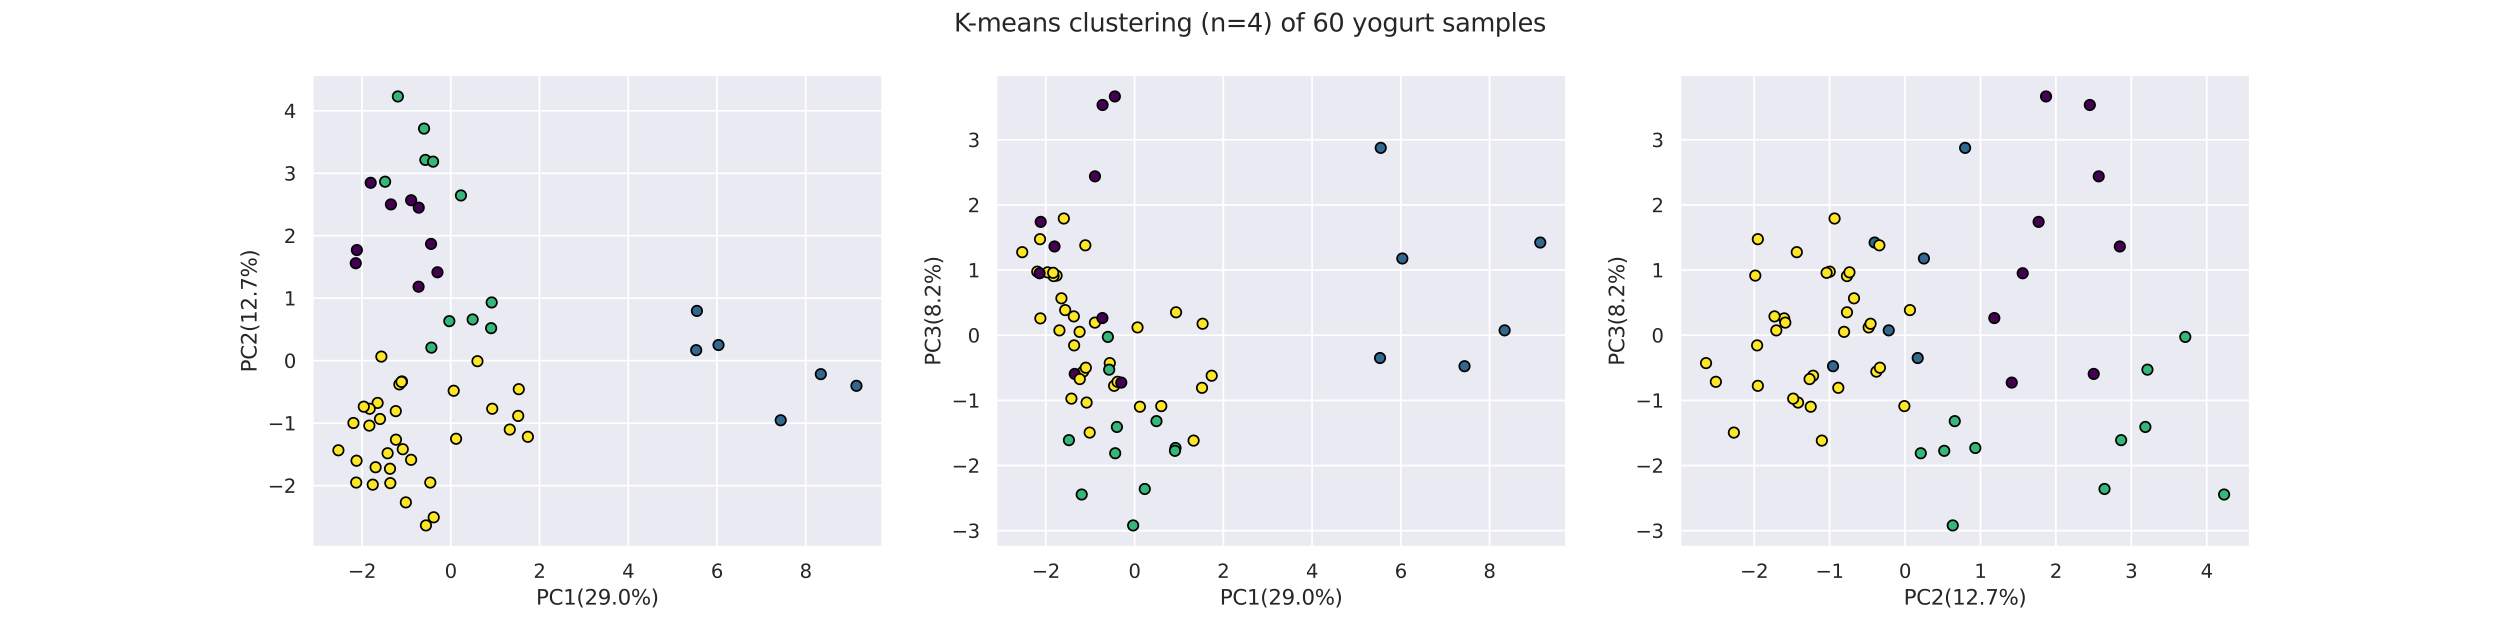 <?xml version="1.0" encoding="utf-8" standalone="no"?>
<!DOCTYPE svg PUBLIC "-//W3C//DTD SVG 1.1//EN"
  "http://www.w3.org/Graphics/SVG/1.1/DTD/svg11.dtd">
<svg xmlns:xlink="http://www.w3.org/1999/xlink" width="1440pt" height="360pt" viewBox="0 0 1440 360" xmlns="http://www.w3.org/2000/svg" version="1.1">
 <defs>
  <style type="text/css">*{stroke-linejoin: round; stroke-linecap: butt}</style>
 </defs>
 <g id="figure_1">
  <g id="patch_1">
   <path d="M 0 360 
L 1440 360 
L 1440 0 
L 0 0 
z
" style="fill: #ffffff"/>
  </g>
  <g id="axes_1">
   <g id="patch_2">
    <path d="M 180 315 
L 508.235 315 
L 508.235 43.2 
L 180 43.2 
z
" style="fill: #eaeaf2"/>
   </g>
   <g id="matplotlib.axis_1">
    <g id="xtick_1">
     <g id="line2d_1">
      <path d="M 208.512 315 
L 208.512 43.2 
" clip-path="url(#p5622f7ab2e)" style="fill: none; stroke: #ffffff; stroke-linecap: round"/>
     </g>
     <g id="text_1">
      <!-- −2 -->
      <g style="fill: #262626" transform="translate(200.404 332.858)scale(0.11 -0.11)">
       <defs>
        <path id="DejaVuSans-2212" d="M 678 2272 
L 4684 2272 
L 4684 1741 
L 678 1741 
L 678 2272 
z
" transform="scale(0.016)"/>
        <path id="DejaVuSans-32" d="M 1228 531 
L 3431 531 
L 3431 0 
L 469 0 
L 469 531 
Q 828 903 1448 1529 
Q 2069 2156 2228 2338 
Q 2531 2678 2651 2914 
Q 2772 3150 2772 3378 
Q 2772 3750 2511 3984 
Q 2250 4219 1831 4219 
Q 1534 4219 1204 4116 
Q 875 4013 500 3803 
L 500 4441 
Q 881 4594 1212 4672 
Q 1544 4750 1819 4750 
Q 2544 4750 2975 4387 
Q 3406 4025 3406 3419 
Q 3406 3131 3298 2873 
Q 3191 2616 2906 2266 
Q 2828 2175 2409 1742 
Q 1991 1309 1228 531 
z
" transform="scale(0.016)"/>
       </defs>
       <use xlink:href="#DejaVuSans-2212"/>
       <use xlink:href="#DejaVuSans-32" x="83.789"/>
      </g>
     </g>
    </g>
    <g id="xtick_2">
     <g id="line2d_2">
      <path d="M 259.626 315 
L 259.626 43.2 
" clip-path="url(#p5622f7ab2e)" style="fill: none; stroke: #ffffff; stroke-linecap: round"/>
     </g>
     <g id="text_2">
      <!-- 0 -->
      <g style="fill: #262626" transform="translate(256.127 332.858)scale(0.11 -0.11)">
       <defs>
        <path id="DejaVuSans-30" d="M 2034 4250 
Q 1547 4250 1301 3770 
Q 1056 3291 1056 2328 
Q 1056 1369 1301 889 
Q 1547 409 2034 409 
Q 2525 409 2770 889 
Q 3016 1369 3016 2328 
Q 3016 3291 2770 3770 
Q 2525 4250 2034 4250 
z
M 2034 4750 
Q 2819 4750 3233 4129 
Q 3647 3509 3647 2328 
Q 3647 1150 3233 529 
Q 2819 -91 2034 -91 
Q 1250 -91 836 529 
Q 422 1150 422 2328 
Q 422 3509 836 4129 
Q 1250 4750 2034 4750 
z
" transform="scale(0.016)"/>
       </defs>
       <use xlink:href="#DejaVuSans-30"/>
      </g>
     </g>
    </g>
    <g id="xtick_3">
     <g id="line2d_3">
      <path d="M 310.74 315 
L 310.74 43.2 
" clip-path="url(#p5622f7ab2e)" style="fill: none; stroke: #ffffff; stroke-linecap: round"/>
     </g>
     <g id="text_3">
      <!-- 2 -->
      <g style="fill: #262626" transform="translate(307.241 332.858)scale(0.11 -0.11)">
       <use xlink:href="#DejaVuSans-32"/>
      </g>
     </g>
    </g>
    <g id="xtick_4">
     <g id="line2d_4">
      <path d="M 361.854 315 
L 361.854 43.2 
" clip-path="url(#p5622f7ab2e)" style="fill: none; stroke: #ffffff; stroke-linecap: round"/>
     </g>
     <g id="text_4">
      <!-- 4 -->
      <g style="fill: #262626" transform="translate(358.355 332.858)scale(0.11 -0.11)">
       <defs>
        <path id="DejaVuSans-34" d="M 2419 4116 
L 825 1625 
L 2419 1625 
L 2419 4116 
z
M 2253 4666 
L 3047 4666 
L 3047 1625 
L 3713 1625 
L 3713 1100 
L 3047 1100 
L 3047 0 
L 2419 0 
L 2419 1100 
L 313 1100 
L 313 1709 
L 2253 4666 
z
" transform="scale(0.016)"/>
       </defs>
       <use xlink:href="#DejaVuSans-34"/>
      </g>
     </g>
    </g>
    <g id="xtick_5">
     <g id="line2d_5">
      <path d="M 412.968 315 
L 412.968 43.2 
" clip-path="url(#p5622f7ab2e)" style="fill: none; stroke: #ffffff; stroke-linecap: round"/>
     </g>
     <g id="text_5">
      <!-- 6 -->
      <g style="fill: #262626" transform="translate(409.469 332.858)scale(0.11 -0.11)">
       <defs>
        <path id="DejaVuSans-36" d="M 2113 2584 
Q 1688 2584 1439 2293 
Q 1191 2003 1191 1497 
Q 1191 994 1439 701 
Q 1688 409 2113 409 
Q 2538 409 2786 701 
Q 3034 994 3034 1497 
Q 3034 2003 2786 2293 
Q 2538 2584 2113 2584 
z
M 3366 4563 
L 3366 3988 
Q 3128 4100 2886 4159 
Q 2644 4219 2406 4219 
Q 1781 4219 1451 3797 
Q 1122 3375 1075 2522 
Q 1259 2794 1537 2939 
Q 1816 3084 2150 3084 
Q 2853 3084 3261 2657 
Q 3669 2231 3669 1497 
Q 3669 778 3244 343 
Q 2819 -91 2113 -91 
Q 1303 -91 875 529 
Q 447 1150 447 2328 
Q 447 3434 972 4092 
Q 1497 4750 2381 4750 
Q 2619 4750 2861 4703 
Q 3103 4656 3366 4563 
z
" transform="scale(0.016)"/>
       </defs>
       <use xlink:href="#DejaVuSans-36"/>
      </g>
     </g>
    </g>
    <g id="xtick_6">
     <g id="line2d_6">
      <path d="M 464.082 315 
L 464.082 43.2 
" clip-path="url(#p5622f7ab2e)" style="fill: none; stroke: #ffffff; stroke-linecap: round"/>
     </g>
     <g id="text_6">
      <!-- 8 -->
      <g style="fill: #262626" transform="translate(460.583 332.858)scale(0.11 -0.11)">
       <defs>
        <path id="DejaVuSans-38" d="M 2034 2216 
Q 1584 2216 1326 1975 
Q 1069 1734 1069 1313 
Q 1069 891 1326 650 
Q 1584 409 2034 409 
Q 2484 409 2743 651 
Q 3003 894 3003 1313 
Q 3003 1734 2745 1975 
Q 2488 2216 2034 2216 
z
M 1403 2484 
Q 997 2584 770 2862 
Q 544 3141 544 3541 
Q 544 4100 942 4425 
Q 1341 4750 2034 4750 
Q 2731 4750 3128 4425 
Q 3525 4100 3525 3541 
Q 3525 3141 3298 2862 
Q 3072 2584 2669 2484 
Q 3125 2378 3379 2068 
Q 3634 1759 3634 1313 
Q 3634 634 3220 271 
Q 2806 -91 2034 -91 
Q 1263 -91 848 271 
Q 434 634 434 1313 
Q 434 1759 690 2068 
Q 947 2378 1403 2484 
z
M 1172 3481 
Q 1172 3119 1398 2916 
Q 1625 2713 2034 2713 
Q 2441 2713 2670 2916 
Q 2900 3119 2900 3481 
Q 2900 3844 2670 4047 
Q 2441 4250 2034 4250 
Q 1625 4250 1398 4047 
Q 1172 3844 1172 3481 
z
" transform="scale(0.016)"/>
       </defs>
       <use xlink:href="#DejaVuSans-38"/>
      </g>
     </g>
    </g>
    <g id="text_7">
     <!-- PC1(29.0%) -->
     <g style="fill: #262626" transform="translate(308.75 348.264)scale(0.12 -0.12)">
      <defs>
       <path id="DejaVuSans-50" d="M 1259 4147 
L 1259 2394 
L 2053 2394 
Q 2494 2394 2734 2622 
Q 2975 2850 2975 3272 
Q 2975 3691 2734 3919 
Q 2494 4147 2053 4147 
L 1259 4147 
z
M 628 4666 
L 2053 4666 
Q 2838 4666 3239 4311 
Q 3641 3956 3641 3272 
Q 3641 2581 3239 2228 
Q 2838 1875 2053 1875 
L 1259 1875 
L 1259 0 
L 628 0 
L 628 4666 
z
" transform="scale(0.016)"/>
       <path id="DejaVuSans-43" d="M 4122 4306 
L 4122 3641 
Q 3803 3938 3442 4084 
Q 3081 4231 2675 4231 
Q 1875 4231 1450 3742 
Q 1025 3253 1025 2328 
Q 1025 1406 1450 917 
Q 1875 428 2675 428 
Q 3081 428 3442 575 
Q 3803 722 4122 1019 
L 4122 359 
Q 3791 134 3420 21 
Q 3050 -91 2638 -91 
Q 1578 -91 968 557 
Q 359 1206 359 2328 
Q 359 3453 968 4101 
Q 1578 4750 2638 4750 
Q 3056 4750 3426 4639 
Q 3797 4528 4122 4306 
z
" transform="scale(0.016)"/>
       <path id="DejaVuSans-31" d="M 794 531 
L 1825 531 
L 1825 4091 
L 703 3866 
L 703 4441 
L 1819 4666 
L 2450 4666 
L 2450 531 
L 3481 531 
L 3481 0 
L 794 0 
L 794 531 
z
" transform="scale(0.016)"/>
       <path id="DejaVuSans-28" d="M 1984 4856 
Q 1566 4138 1362 3434 
Q 1159 2731 1159 2009 
Q 1159 1288 1364 580 
Q 1569 -128 1984 -844 
L 1484 -844 
Q 1016 -109 783 600 
Q 550 1309 550 2009 
Q 550 2706 781 3412 
Q 1013 4119 1484 4856 
L 1984 4856 
z
" transform="scale(0.016)"/>
       <path id="DejaVuSans-39" d="M 703 97 
L 703 672 
Q 941 559 1184 500 
Q 1428 441 1663 441 
Q 2288 441 2617 861 
Q 2947 1281 2994 2138 
Q 2813 1869 2534 1725 
Q 2256 1581 1919 1581 
Q 1219 1581 811 2004 
Q 403 2428 403 3163 
Q 403 3881 828 4315 
Q 1253 4750 1959 4750 
Q 2769 4750 3195 4129 
Q 3622 3509 3622 2328 
Q 3622 1225 3098 567 
Q 2575 -91 1691 -91 
Q 1453 -91 1209 -44 
Q 966 3 703 97 
z
M 1959 2075 
Q 2384 2075 2632 2365 
Q 2881 2656 2881 3163 
Q 2881 3666 2632 3958 
Q 2384 4250 1959 4250 
Q 1534 4250 1286 3958 
Q 1038 3666 1038 3163 
Q 1038 2656 1286 2365 
Q 1534 2075 1959 2075 
z
" transform="scale(0.016)"/>
       <path id="DejaVuSans-2e" d="M 684 794 
L 1344 794 
L 1344 0 
L 684 0 
L 684 794 
z
" transform="scale(0.016)"/>
       <path id="DejaVuSans-25" d="M 4653 2053 
Q 4381 2053 4226 1822 
Q 4072 1591 4072 1178 
Q 4072 772 4226 539 
Q 4381 306 4653 306 
Q 4919 306 5073 539 
Q 5228 772 5228 1178 
Q 5228 1588 5073 1820 
Q 4919 2053 4653 2053 
z
M 4653 2450 
Q 5147 2450 5437 2106 
Q 5728 1763 5728 1178 
Q 5728 594 5436 251 
Q 5144 -91 4653 -91 
Q 4153 -91 3862 251 
Q 3572 594 3572 1178 
Q 3572 1766 3864 2108 
Q 4156 2450 4653 2450 
z
M 1428 4353 
Q 1159 4353 1004 4120 
Q 850 3888 850 3481 
Q 850 3069 1003 2837 
Q 1156 2606 1428 2606 
Q 1700 2606 1854 2837 
Q 2009 3069 2009 3481 
Q 2009 3884 1853 4118 
Q 1697 4353 1428 4353 
z
M 4250 4750 
L 4750 4750 
L 1831 -91 
L 1331 -91 
L 4250 4750 
z
M 1428 4750 
Q 1922 4750 2215 4408 
Q 2509 4066 2509 3481 
Q 2509 2891 2217 2550 
Q 1925 2209 1428 2209 
Q 931 2209 642 2551 
Q 353 2894 353 3481 
Q 353 4063 643 4406 
Q 934 4750 1428 4750 
z
" transform="scale(0.016)"/>
       <path id="DejaVuSans-29" d="M 513 4856 
L 1013 4856 
Q 1481 4119 1714 3412 
Q 1947 2706 1947 2009 
Q 1947 1309 1714 600 
Q 1481 -109 1013 -844 
L 513 -844 
Q 928 -128 1133 580 
Q 1338 1288 1338 2009 
Q 1338 2731 1133 3434 
Q 928 4138 513 4856 
z
" transform="scale(0.016)"/>
      </defs>
      <use xlink:href="#DejaVuSans-50"/>
      <use xlink:href="#DejaVuSans-43" x="60.303"/>
      <use xlink:href="#DejaVuSans-31" x="130.127"/>
      <use xlink:href="#DejaVuSans-28" x="193.75"/>
      <use xlink:href="#DejaVuSans-32" x="232.764"/>
      <use xlink:href="#DejaVuSans-39" x="296.387"/>
      <use xlink:href="#DejaVuSans-2e" x="360.01"/>
      <use xlink:href="#DejaVuSans-30" x="391.797"/>
      <use xlink:href="#DejaVuSans-25" x="455.42"/>
      <use xlink:href="#DejaVuSans-29" x="550.439"/>
     </g>
    </g>
   </g>
   <g id="matplotlib.axis_2">
    <g id="ytick_1">
     <g id="line2d_7">
      <path d="M 180 279.694 
L 508.235 279.694 
" clip-path="url(#p5622f7ab2e)" style="fill: none; stroke: #ffffff; stroke-linecap: round"/>
     </g>
     <g id="text_8">
      <!-- −2 -->
      <g style="fill: #262626" transform="translate(154.284 283.873)scale(0.11 -0.11)">
       <use xlink:href="#DejaVuSans-2212"/>
       <use xlink:href="#DejaVuSans-32" x="83.789"/>
      </g>
     </g>
    </g>
    <g id="ytick_2">
     <g id="line2d_8">
      <path d="M 180 243.716 
L 508.235 243.716 
" clip-path="url(#p5622f7ab2e)" style="fill: none; stroke: #ffffff; stroke-linecap: round"/>
     </g>
     <g id="text_9">
      <!-- −1 -->
      <g style="fill: #262626" transform="translate(154.284 247.896)scale(0.11 -0.11)">
       <use xlink:href="#DejaVuSans-2212"/>
       <use xlink:href="#DejaVuSans-31" x="83.789"/>
      </g>
     </g>
    </g>
    <g id="ytick_3">
     <g id="line2d_9">
      <path d="M 180 207.739 
L 508.235 207.739 
" clip-path="url(#p5622f7ab2e)" style="fill: none; stroke: #ffffff; stroke-linecap: round"/>
     </g>
     <g id="text_10">
      <!-- 0 -->
      <g style="fill: #262626" transform="translate(163.501 211.918)scale(0.11 -0.11)">
       <use xlink:href="#DejaVuSans-30"/>
      </g>
     </g>
    </g>
    <g id="ytick_4">
     <g id="line2d_10">
      <path d="M 180 171.762 
L 508.235 171.762 
" clip-path="url(#p5622f7ab2e)" style="fill: none; stroke: #ffffff; stroke-linecap: round"/>
     </g>
     <g id="text_11">
      <!-- 1 -->
      <g style="fill: #262626" transform="translate(163.501 175.941)scale(0.11 -0.11)">
       <use xlink:href="#DejaVuSans-31"/>
      </g>
     </g>
    </g>
    <g id="ytick_5">
     <g id="line2d_11">
      <path d="M 180 135.784 
L 508.235 135.784 
" clip-path="url(#p5622f7ab2e)" style="fill: none; stroke: #ffffff; stroke-linecap: round"/>
     </g>
     <g id="text_12">
      <!-- 2 -->
      <g style="fill: #262626" transform="translate(163.501 139.964)scale(0.11 -0.11)">
       <use xlink:href="#DejaVuSans-32"/>
      </g>
     </g>
    </g>
    <g id="ytick_6">
     <g id="line2d_12">
      <path d="M 180 99.807 
L 508.235 99.807 
" clip-path="url(#p5622f7ab2e)" style="fill: none; stroke: #ffffff; stroke-linecap: round"/>
     </g>
     <g id="text_13">
      <!-- 3 -->
      <g style="fill: #262626" transform="translate(163.501 103.986)scale(0.11 -0.11)">
       <defs>
        <path id="DejaVuSans-33" d="M 2597 2516 
Q 3050 2419 3304 2112 
Q 3559 1806 3559 1356 
Q 3559 666 3084 287 
Q 2609 -91 1734 -91 
Q 1441 -91 1130 -33 
Q 819 25 488 141 
L 488 750 
Q 750 597 1062 519 
Q 1375 441 1716 441 
Q 2309 441 2620 675 
Q 2931 909 2931 1356 
Q 2931 1769 2642 2001 
Q 2353 2234 1838 2234 
L 1294 2234 
L 1294 2753 
L 1863 2753 
Q 2328 2753 2575 2939 
Q 2822 3125 2822 3475 
Q 2822 3834 2567 4026 
Q 2313 4219 1838 4219 
Q 1578 4219 1281 4162 
Q 984 4106 628 3988 
L 628 4550 
Q 988 4650 1302 4700 
Q 1616 4750 1894 4750 
Q 2613 4750 3031 4423 
Q 3450 4097 3450 3541 
Q 3450 3153 3228 2886 
Q 3006 2619 2597 2516 
z
" transform="scale(0.016)"/>
       </defs>
       <use xlink:href="#DejaVuSans-33"/>
      </g>
     </g>
    </g>
    <g id="ytick_7">
     <g id="line2d_13">
      <path d="M 180 63.83 
L 508.235 63.83 
" clip-path="url(#p5622f7ab2e)" style="fill: none; stroke: #ffffff; stroke-linecap: round"/>
     </g>
     <g id="text_14">
      <!-- 4 -->
      <g style="fill: #262626" transform="translate(163.501 68.009)scale(0.11 -0.11)">
       <use xlink:href="#DejaVuSans-34"/>
      </g>
     </g>
    </g>
    <g id="text_15">
     <!-- PC2(12.7%) -->
     <g style="fill: #262626" transform="translate(147.788 214.467)rotate(-90)scale(0.12 -0.12)">
      <defs>
       <path id="DejaVuSans-37" d="M 525 4666 
L 3525 4666 
L 3525 4397 
L 1831 0 
L 1172 0 
L 2766 4134 
L 525 4134 
L 525 4666 
z
" transform="scale(0.016)"/>
      </defs>
      <use xlink:href="#DejaVuSans-50"/>
      <use xlink:href="#DejaVuSans-43" x="60.303"/>
      <use xlink:href="#DejaVuSans-32" x="130.127"/>
      <use xlink:href="#DejaVuSans-28" x="193.75"/>
      <use xlink:href="#DejaVuSans-31" x="232.764"/>
      <use xlink:href="#DejaVuSans-32" x="296.387"/>
      <use xlink:href="#DejaVuSans-2e" x="360.01"/>
      <use xlink:href="#DejaVuSans-37" x="391.797"/>
      <use xlink:href="#DejaVuSans-25" x="455.42"/>
      <use xlink:href="#DejaVuSans-29" x="550.439"/>
     </g>
    </g>
   </g>
   <g id="PathCollection_1">
    <defs>
     <path id="C0_0_b8b214150a" d="M 0 3 
C 0.796 3 1.559 2.684 2.121 2.121 
C 2.684 1.559 3 0.796 3 -0 
C 3 -0.796 2.684 -1.559 2.121 -2.121 
C 1.559 -2.684 0.796 -3 0 -3 
C -0.796 -3 -1.559 -2.684 -2.121 -2.121 
C -2.684 -1.559 -3 -0.796 -3 0 
C -3 0.796 -2.684 1.559 -2.121 2.121 
C -1.559 2.684 -0.796 3 0 3 
z
"/>
    </defs>
    <g clip-path="url(#p5622f7ab2e)">
     <use xlink:href="#C0_0_b8b214150a" x="283.534" y="235.435" style="fill: #fde725; stroke: #000000"/>
    </g>
    <g clip-path="url(#p5622f7ab2e)">
     <use xlink:href="#C0_0_b8b214150a" x="261.328" y="225.074" style="fill: #fde725; stroke: #000000"/>
    </g>
    <g clip-path="url(#p5622f7ab2e)">
     <use xlink:href="#C0_0_b8b214150a" x="298.482" y="239.565" style="fill: #fde725; stroke: #000000"/>
    </g>
    <g clip-path="url(#p5622f7ab2e)">
     <use xlink:href="#C0_0_b8b214150a" x="449.682" y="242.08" style="fill: #31688e; stroke: #000000"/>
    </g>
    <g clip-path="url(#p5622f7ab2e)">
     <use xlink:href="#C0_0_b8b214150a" x="493.316" y="222.237" style="fill: #31688e; stroke: #000000"/>
    </g>
    <g clip-path="url(#p5622f7ab2e)">
     <use xlink:href="#C0_0_b8b214150a" x="472.788" y="215.513" style="fill: #31688e; stroke: #000000"/>
    </g>
    <g clip-path="url(#p5622f7ab2e)">
     <use xlink:href="#C0_0_b8b214150a" x="203.574" y="243.644" style="fill: #fde725; stroke: #000000"/>
    </g>
    <g clip-path="url(#p5622f7ab2e)">
     <use xlink:href="#C0_0_b8b214150a" x="216.35" y="269.129" style="fill: #fde725; stroke: #000000"/>
    </g>
    <g clip-path="url(#p5622f7ab2e)">
     <use xlink:href="#C0_0_b8b214150a" x="217.501" y="232.084" style="fill: #fde725; stroke: #000000"/>
    </g>
    <g clip-path="url(#p5622f7ab2e)">
     <use xlink:href="#C0_0_b8b214150a" x="205.372" y="265.377" style="fill: #fde725; stroke: #000000"/>
    </g>
    <g clip-path="url(#p5622f7ab2e)">
     <use xlink:href="#C0_0_b8b214150a" x="194.92" y="259.364" style="fill: #fde725; stroke: #000000"/>
    </g>
    <g clip-path="url(#p5622f7ab2e)">
     <use xlink:href="#C0_0_b8b214150a" x="205.178" y="277.945" style="fill: #fde725; stroke: #000000"/>
    </g>
    <g clip-path="url(#p5622f7ab2e)">
     <use xlink:href="#C0_0_b8b214150a" x="224.823" y="278.285" style="fill: #fde725; stroke: #000000"/>
    </g>
    <g clip-path="url(#p5622f7ab2e)">
     <use xlink:href="#C0_0_b8b214150a" x="214.707" y="279.166" style="fill: #fde725; stroke: #000000"/>
    </g>
    <g clip-path="url(#p5622f7ab2e)">
     <use xlink:href="#C0_0_b8b214150a" x="212.95" y="235.444" style="fill: #fde725; stroke: #000000"/>
    </g>
    <g clip-path="url(#p5622f7ab2e)">
     <use xlink:href="#C0_0_b8b214150a" x="230.022" y="221.405" style="fill: #fde725; stroke: #000000"/>
    </g>
    <g clip-path="url(#p5622f7ab2e)">
     <use xlink:href="#C0_0_b8b214150a" x="219.664" y="205.396" style="fill: #fde725; stroke: #000000"/>
    </g>
    <g clip-path="url(#p5622f7ab2e)">
     <use xlink:href="#C0_0_b8b214150a" x="231.552" y="219.715" style="fill: #fde725; stroke: #000000"/>
    </g>
    <g clip-path="url(#p5622f7ab2e)">
     <use xlink:href="#C0_0_b8b214150a" x="245.347" y="302.645" style="fill: #fde725; stroke: #000000"/>
    </g>
    <g clip-path="url(#p5622f7ab2e)">
     <use xlink:href="#C0_0_b8b214150a" x="218.873" y="241.341" style="fill: #fde725; stroke: #000000"/>
    </g>
    <g clip-path="url(#p5622f7ab2e)">
     <use xlink:href="#C0_0_b8b214150a" x="236.799" y="264.85" style="fill: #fde725; stroke: #000000"/>
    </g>
    <g clip-path="url(#p5622f7ab2e)">
     <use xlink:href="#C0_0_b8b214150a" x="247.854" y="277.938" style="fill: #fde725; stroke: #000000"/>
    </g>
    <g clip-path="url(#p5622f7ab2e)">
     <use xlink:href="#C0_0_b8b214150a" x="249.814" y="297.963" style="fill: #fde725; stroke: #000000"/>
    </g>
    <g clip-path="url(#p5622f7ab2e)">
     <use xlink:href="#C0_0_b8b214150a" x="262.707" y="252.721" style="fill: #fde725; stroke: #000000"/>
    </g>
    <g clip-path="url(#p5622f7ab2e)">
     <use xlink:href="#C0_0_b8b214150a" x="283.212" y="174.211" style="fill: #35b779; stroke: #000000"/>
    </g>
    <g clip-path="url(#p5622f7ab2e)">
     <use xlink:href="#C0_0_b8b214150a" x="304.052" y="251.599" style="fill: #fde725; stroke: #000000"/>
    </g>
    <g clip-path="url(#p5622f7ab2e)">
     <use xlink:href="#C0_0_b8b214150a" x="298.819" y="224.171" style="fill: #fde725; stroke: #000000"/>
    </g>
    <g clip-path="url(#p5622f7ab2e)">
     <use xlink:href="#C0_0_b8b214150a" x="401.008" y="201.691" style="fill: #31688e; stroke: #000000"/>
    </g>
    <g clip-path="url(#p5622f7ab2e)">
     <use xlink:href="#C0_0_b8b214150a" x="413.861" y="198.736" style="fill: #31688e; stroke: #000000"/>
    </g>
    <g clip-path="url(#p5622f7ab2e)">
     <use xlink:href="#C0_0_b8b214150a" x="401.423" y="179.083" style="fill: #31688e; stroke: #000000"/>
    </g>
    <g clip-path="url(#p5622f7ab2e)">
     <use xlink:href="#C0_0_b8b214150a" x="272.249" y="184.022" style="fill: #35b779; stroke: #000000"/>
    </g>
    <g clip-path="url(#p5622f7ab2e)">
     <use xlink:href="#C0_0_b8b214150a" x="293.631" y="247.411" style="fill: #fde725; stroke: #000000"/>
    </g>
    <g clip-path="url(#p5622f7ab2e)">
     <use xlink:href="#C0_0_b8b214150a" x="282.896" y="189.036" style="fill: #35b779; stroke: #000000"/>
    </g>
    <g clip-path="url(#p5622f7ab2e)">
     <use xlink:href="#C0_0_b8b214150a" x="229.174" y="55.555" style="fill: #35b779; stroke: #000000"/>
    </g>
    <g clip-path="url(#p5622f7ab2e)">
     <use xlink:href="#C0_0_b8b214150a" x="225.167" y="117.744" style="fill: #440154; stroke: #000000"/>
    </g>
    <g clip-path="url(#p5622f7ab2e)">
     <use xlink:href="#C0_0_b8b214150a" x="221.822" y="104.653" style="fill: #35b779; stroke: #000000"/>
    </g>
    <g clip-path="url(#p5622f7ab2e)">
     <use xlink:href="#C0_0_b8b214150a" x="248.475" y="200.221" style="fill: #35b779; stroke: #000000"/>
    </g>
    <g clip-path="url(#p5622f7ab2e)">
     <use xlink:href="#C0_0_b8b214150a" x="258.811" y="184.981" style="fill: #35b779; stroke: #000000"/>
    </g>
    <g clip-path="url(#p5622f7ab2e)">
     <use xlink:href="#C0_0_b8b214150a" x="265.507" y="112.587" style="fill: #35b779; stroke: #000000"/>
    </g>
    <g clip-path="url(#p5622f7ab2e)">
     <use xlink:href="#C0_0_b8b214150a" x="209.543" y="234.242" style="fill: #fde725; stroke: #000000"/>
    </g>
    <g clip-path="url(#p5622f7ab2e)">
     <use xlink:href="#C0_0_b8b214150a" x="212.737" y="245.147" style="fill: #fde725; stroke: #000000"/>
    </g>
    <g clip-path="url(#p5622f7ab2e)">
     <use xlink:href="#C0_0_b8b214150a" x="231.258" y="219.983" style="fill: #fde725; stroke: #000000"/>
    </g>
    <g clip-path="url(#p5622f7ab2e)">
     <use xlink:href="#C0_0_b8b214150a" x="213.513" y="105.29" style="fill: #440154; stroke: #000000"/>
    </g>
    <g clip-path="url(#p5622f7ab2e)">
     <use xlink:href="#C0_0_b8b214150a" x="205.561" y="144.03" style="fill: #440154; stroke: #000000"/>
    </g>
    <g clip-path="url(#p5622f7ab2e)">
     <use xlink:href="#C0_0_b8b214150a" x="204.914" y="151.613" style="fill: #440154; stroke: #000000"/>
    </g>
    <g clip-path="url(#p5622f7ab2e)">
     <use xlink:href="#C0_0_b8b214150a" x="227.966" y="236.805" style="fill: #fde725; stroke: #000000"/>
    </g>
    <g clip-path="url(#p5622f7ab2e)">
     <use xlink:href="#C0_0_b8b214150a" x="228.066" y="253.259" style="fill: #fde725; stroke: #000000"/>
    </g>
    <g clip-path="url(#p5622f7ab2e)">
     <use xlink:href="#C0_0_b8b214150a" x="224.642" y="269.998" style="fill: #fde725; stroke: #000000"/>
    </g>
    <g clip-path="url(#p5622f7ab2e)">
     <use xlink:href="#C0_0_b8b214150a" x="251.979" y="156.84" style="fill: #440154; stroke: #000000"/>
    </g>
    <g clip-path="url(#p5622f7ab2e)">
     <use xlink:href="#C0_0_b8b214150a" x="241.101" y="165.146" style="fill: #440154; stroke: #000000"/>
    </g>
    <g clip-path="url(#p5622f7ab2e)">
     <use xlink:href="#C0_0_b8b214150a" x="275.009" y="208.05" style="fill: #fde725; stroke: #000000"/>
    </g>
    <g clip-path="url(#p5622f7ab2e)">
     <use xlink:href="#C0_0_b8b214150a" x="233.772" y="289.374" style="fill: #fde725; stroke: #000000"/>
    </g>
    <g clip-path="url(#p5622f7ab2e)">
     <use xlink:href="#C0_0_b8b214150a" x="231.997" y="258.753" style="fill: #fde725; stroke: #000000"/>
    </g>
    <g clip-path="url(#p5622f7ab2e)">
     <use xlink:href="#C0_0_b8b214150a" x="223.256" y="261.079" style="fill: #fde725; stroke: #000000"/>
    </g>
    <g clip-path="url(#p5622f7ab2e)">
     <use xlink:href="#C0_0_b8b214150a" x="248.281" y="140.492" style="fill: #440154; stroke: #000000"/>
    </g>
    <g clip-path="url(#p5622f7ab2e)">
     <use xlink:href="#C0_0_b8b214150a" x="241.194" y="119.596" style="fill: #440154; stroke: #000000"/>
    </g>
    <g clip-path="url(#p5622f7ab2e)">
     <use xlink:href="#C0_0_b8b214150a" x="236.82" y="115.349" style="fill: #440154; stroke: #000000"/>
    </g>
    <g clip-path="url(#p5622f7ab2e)">
     <use xlink:href="#C0_0_b8b214150a" x="245.001" y="92.114" style="fill: #35b779; stroke: #000000"/>
    </g>
    <g clip-path="url(#p5622f7ab2e)">
     <use xlink:href="#C0_0_b8b214150a" x="244.251" y="74.067" style="fill: #35b779; stroke: #000000"/>
    </g>
    <g clip-path="url(#p5622f7ab2e)">
     <use xlink:href="#C0_0_b8b214150a" x="249.454" y="93.106" style="fill: #35b779; stroke: #000000"/>
    </g>
   </g>
   <g id="patch_3">
    <path d="M 180 315 
L 180 43.2 
" style="fill: none; stroke: #ffffff; stroke-width: 1.25; stroke-linejoin: miter; stroke-linecap: square"/>
   </g>
   <g id="patch_4">
    <path d="M 508.235 315 
L 508.235 43.2 
" style="fill: none; stroke: #ffffff; stroke-width: 1.25; stroke-linejoin: miter; stroke-linecap: square"/>
   </g>
   <g id="patch_5">
    <path d="M 180 315 
L 508.235 315 
" style="fill: none; stroke: #ffffff; stroke-width: 1.25; stroke-linejoin: miter; stroke-linecap: square"/>
   </g>
   <g id="patch_6">
    <path d="M 180 43.2 
L 508.235 43.2 
" style="fill: none; stroke: #ffffff; stroke-width: 1.25; stroke-linejoin: miter; stroke-linecap: square"/>
   </g>
  </g>
  <g id="axes_2">
   <g id="patch_7">
    <path d="M 573.882 315 
L 902.118 315 
L 902.118 43.2 
L 573.882 43.2 
z
" style="fill: #eaeaf2"/>
   </g>
   <g id="matplotlib.axis_3">
    <g id="xtick_7">
     <g id="line2d_14">
      <path d="M 602.394 315 
L 602.394 43.2 
" clip-path="url(#p2fc00f6844)" style="fill: none; stroke: #ffffff; stroke-linecap: round"/>
     </g>
     <g id="text_16">
      <!-- −2 -->
      <g style="fill: #262626" transform="translate(594.286 332.858)scale(0.11 -0.11)">
       <use xlink:href="#DejaVuSans-2212"/>
       <use xlink:href="#DejaVuSans-32" x="83.789"/>
      </g>
     </g>
    </g>
    <g id="xtick_8">
     <g id="line2d_15">
      <path d="M 653.508 315 
L 653.508 43.2 
" clip-path="url(#p2fc00f6844)" style="fill: none; stroke: #ffffff; stroke-linecap: round"/>
     </g>
     <g id="text_17">
      <!-- 0 -->
      <g style="fill: #262626" transform="translate(650.009 332.858)scale(0.11 -0.11)">
       <use xlink:href="#DejaVuSans-30"/>
      </g>
     </g>
    </g>
    <g id="xtick_9">
     <g id="line2d_16">
      <path d="M 704.622 315 
L 704.622 43.2 
" clip-path="url(#p2fc00f6844)" style="fill: none; stroke: #ffffff; stroke-linecap: round"/>
     </g>
     <g id="text_18">
      <!-- 2 -->
      <g style="fill: #262626" transform="translate(701.123 332.858)scale(0.11 -0.11)">
       <use xlink:href="#DejaVuSans-32"/>
      </g>
     </g>
    </g>
    <g id="xtick_10">
     <g id="line2d_17">
      <path d="M 755.736 315 
L 755.736 43.2 
" clip-path="url(#p2fc00f6844)" style="fill: none; stroke: #ffffff; stroke-linecap: round"/>
     </g>
     <g id="text_19">
      <!-- 4 -->
      <g style="fill: #262626" transform="translate(752.237 332.858)scale(0.11 -0.11)">
       <use xlink:href="#DejaVuSans-34"/>
      </g>
     </g>
    </g>
    <g id="xtick_11">
     <g id="line2d_18">
      <path d="M 806.85 315 
L 806.85 43.2 
" clip-path="url(#p2fc00f6844)" style="fill: none; stroke: #ffffff; stroke-linecap: round"/>
     </g>
     <g id="text_20">
      <!-- 6 -->
      <g style="fill: #262626" transform="translate(803.351 332.858)scale(0.11 -0.11)">
       <use xlink:href="#DejaVuSans-36"/>
      </g>
     </g>
    </g>
    <g id="xtick_12">
     <g id="line2d_19">
      <path d="M 857.964 315 
L 857.964 43.2 
" clip-path="url(#p2fc00f6844)" style="fill: none; stroke: #ffffff; stroke-linecap: round"/>
     </g>
     <g id="text_21">
      <!-- 8 -->
      <g style="fill: #262626" transform="translate(854.465 332.858)scale(0.11 -0.11)">
       <use xlink:href="#DejaVuSans-38"/>
      </g>
     </g>
    </g>
    <g id="text_22">
     <!-- PC1(29.0%) -->
     <g style="fill: #262626" transform="translate(702.633 348.264)scale(0.12 -0.12)">
      <use xlink:href="#DejaVuSans-50"/>
      <use xlink:href="#DejaVuSans-43" x="60.303"/>
      <use xlink:href="#DejaVuSans-31" x="130.127"/>
      <use xlink:href="#DejaVuSans-28" x="193.75"/>
      <use xlink:href="#DejaVuSans-32" x="232.764"/>
      <use xlink:href="#DejaVuSans-39" x="296.387"/>
      <use xlink:href="#DejaVuSans-2e" x="360.01"/>
      <use xlink:href="#DejaVuSans-30" x="391.797"/>
      <use xlink:href="#DejaVuSans-25" x="455.42"/>
      <use xlink:href="#DejaVuSans-29" x="550.439"/>
     </g>
    </g>
   </g>
   <g id="matplotlib.axis_4">
    <g id="ytick_8">
     <g id="line2d_20">
      <path d="M 573.882 305.657 
L 902.118 305.657 
" clip-path="url(#p2fc00f6844)" style="fill: none; stroke: #ffffff; stroke-linecap: round"/>
     </g>
     <g id="text_23">
      <!-- −3 -->
      <g style="fill: #262626" transform="translate(548.166 309.836)scale(0.11 -0.11)">
       <use xlink:href="#DejaVuSans-2212"/>
       <use xlink:href="#DejaVuSans-33" x="83.789"/>
      </g>
     </g>
    </g>
    <g id="ytick_9">
     <g id="line2d_21">
      <path d="M 573.882 268.135 
L 902.118 268.135 
" clip-path="url(#p2fc00f6844)" style="fill: none; stroke: #ffffff; stroke-linecap: round"/>
     </g>
     <g id="text_24">
      <!-- −2 -->
      <g style="fill: #262626" transform="translate(548.166 272.314)scale(0.11 -0.11)">
       <use xlink:href="#DejaVuSans-2212"/>
       <use xlink:href="#DejaVuSans-32" x="83.789"/>
      </g>
     </g>
    </g>
    <g id="ytick_10">
     <g id="line2d_22">
      <path d="M 573.882 230.613 
L 902.118 230.613 
" clip-path="url(#p2fc00f6844)" style="fill: none; stroke: #ffffff; stroke-linecap: round"/>
     </g>
     <g id="text_25">
      <!-- −1 -->
      <g style="fill: #262626" transform="translate(548.166 234.792)scale(0.11 -0.11)">
       <use xlink:href="#DejaVuSans-2212"/>
       <use xlink:href="#DejaVuSans-31" x="83.789"/>
      </g>
     </g>
    </g>
    <g id="ytick_11">
     <g id="line2d_23">
      <path d="M 573.882 193.09 
L 902.118 193.09 
" clip-path="url(#p2fc00f6844)" style="fill: none; stroke: #ffffff; stroke-linecap: round"/>
     </g>
     <g id="text_26">
      <!-- 0 -->
      <g style="fill: #262626" transform="translate(557.384 197.269)scale(0.11 -0.11)">
       <use xlink:href="#DejaVuSans-30"/>
      </g>
     </g>
    </g>
    <g id="ytick_12">
     <g id="line2d_24">
      <path d="M 573.882 155.568 
L 902.118 155.568 
" clip-path="url(#p2fc00f6844)" style="fill: none; stroke: #ffffff; stroke-linecap: round"/>
     </g>
     <g id="text_27">
      <!-- 1 -->
      <g style="fill: #262626" transform="translate(557.384 159.747)scale(0.11 -0.11)">
       <use xlink:href="#DejaVuSans-31"/>
      </g>
     </g>
    </g>
    <g id="ytick_13">
     <g id="line2d_25">
      <path d="M 573.882 118.046 
L 902.118 118.046 
" clip-path="url(#p2fc00f6844)" style="fill: none; stroke: #ffffff; stroke-linecap: round"/>
     </g>
     <g id="text_28">
      <!-- 2 -->
      <g style="fill: #262626" transform="translate(557.384 122.225)scale(0.11 -0.11)">
       <use xlink:href="#DejaVuSans-32"/>
      </g>
     </g>
    </g>
    <g id="ytick_14">
     <g id="line2d_26">
      <path d="M 573.882 80.524 
L 902.118 80.524 
" clip-path="url(#p2fc00f6844)" style="fill: none; stroke: #ffffff; stroke-linecap: round"/>
     </g>
     <g id="text_29">
      <!-- 3 -->
      <g style="fill: #262626" transform="translate(557.384 84.703)scale(0.11 -0.11)">
       <use xlink:href="#DejaVuSans-33"/>
      </g>
     </g>
    </g>
    <g id="text_30">
     <!-- PC3(8.2%) -->
     <g style="fill: #262626" transform="translate(541.67 210.65)rotate(-90)scale(0.12 -0.12)">
      <use xlink:href="#DejaVuSans-50"/>
      <use xlink:href="#DejaVuSans-43" x="60.303"/>
      <use xlink:href="#DejaVuSans-33" x="130.127"/>
      <use xlink:href="#DejaVuSans-28" x="193.75"/>
      <use xlink:href="#DejaVuSans-38" x="232.764"/>
      <use xlink:href="#DejaVuSans-2e" x="296.387"/>
      <use xlink:href="#DejaVuSans-32" x="328.174"/>
      <use xlink:href="#DejaVuSans-25" x="391.797"/>
      <use xlink:href="#DejaVuSans-29" x="486.816"/>
     </g>
    </g>
   </g>
   <g id="PathCollection_2">
    <defs>
     <path id="C1_0_b220743482" d="M 0 3 
C 0.796 3 1.559 2.684 2.121 2.121 
C 2.684 1.559 3 0.796 3 -0 
C 3 -0.796 2.684 -1.559 2.121 -2.121 
C 1.559 -2.684 0.796 -3 0 -3 
C -0.796 -3 -1.559 -2.684 -2.121 -2.121 
C -2.684 -1.559 -3 -0.796 -3 0 
C -3 0.796 -2.684 1.559 -2.121 2.121 
C -1.559 2.684 -0.796 3 0 3 
z
"/>
    </defs>
    <g clip-path="url(#p2fc00f6844)">
     <use xlink:href="#C1_0_b220743482" x="677.417" y="179.886" style="fill: #fde725; stroke: #000000"/>
    </g>
    <g clip-path="url(#p2fc00f6844)">
     <use xlink:href="#C1_0_b220743482" x="655.21" y="188.593" style="fill: #fde725; stroke: #000000"/>
    </g>
    <g clip-path="url(#p2fc00f6844)">
     <use xlink:href="#C1_0_b220743482" x="692.364" y="223.38" style="fill: #fde725; stroke: #000000"/>
    </g>
    <g clip-path="url(#p2fc00f6844)">
     <use xlink:href="#C1_0_b220743482" x="843.564" y="210.936" style="fill: #31688e; stroke: #000000"/>
    </g>
    <g clip-path="url(#p2fc00f6844)">
     <use xlink:href="#C1_0_b220743482" x="887.198" y="139.699" style="fill: #31688e; stroke: #000000"/>
    </g>
    <g clip-path="url(#p2fc00f6844)">
     <use xlink:href="#C1_0_b220743482" x="866.67" y="190.291" style="fill: #31688e; stroke: #000000"/>
    </g>
    <g clip-path="url(#p2fc00f6844)">
     <use xlink:href="#C1_0_b220743482" x="597.456" y="156.469" style="fill: #fde725; stroke: #000000"/>
    </g>
    <g clip-path="url(#p2fc00f6844)">
     <use xlink:href="#C1_0_b220743482" x="610.232" y="190.309" style="fill: #fde725; stroke: #000000"/>
    </g>
    <g clip-path="url(#p2fc00f6844)">
     <use xlink:href="#C1_0_b220743482" x="611.384" y="171.831" style="fill: #fde725; stroke: #000000"/>
    </g>
    <g clip-path="url(#p2fc00f6844)">
     <use xlink:href="#C1_0_b220743482" x="599.254" y="183.386" style="fill: #fde725; stroke: #000000"/>
    </g>
    <g clip-path="url(#p2fc00f6844)">
     <use xlink:href="#C1_0_b220743482" x="588.802" y="145.248" style="fill: #fde725; stroke: #000000"/>
    </g>
    <g clip-path="url(#p2fc00f6844)">
     <use xlink:href="#C1_0_b220743482" x="599.06" y="137.766" style="fill: #fde725; stroke: #000000"/>
    </g>
    <g clip-path="url(#p2fc00f6844)">
     <use xlink:href="#C1_0_b220743482" x="618.706" y="198.944" style="fill: #fde725; stroke: #000000"/>
    </g>
    <g clip-path="url(#p2fc00f6844)">
     <use xlink:href="#C1_0_b220743482" x="608.589" y="158.738" style="fill: #fde725; stroke: #000000"/>
    </g>
    <g clip-path="url(#p2fc00f6844)">
     <use xlink:href="#C1_0_b220743482" x="606.833" y="159.018" style="fill: #fde725; stroke: #000000"/>
    </g>
    <g clip-path="url(#p2fc00f6844)">
     <use xlink:href="#C1_0_b220743482" x="623.904" y="214.055" style="fill: #fde725; stroke: #000000"/>
    </g>
    <g clip-path="url(#p2fc00f6844)">
     <use xlink:href="#C1_0_b220743482" x="613.547" y="178.616" style="fill: #fde725; stroke: #000000"/>
    </g>
    <g clip-path="url(#p2fc00f6844)">
     <use xlink:href="#C1_0_b220743482" x="625.435" y="211.8" style="fill: #fde725; stroke: #000000"/>
    </g>
    <g clip-path="url(#p2fc00f6844)">
     <use xlink:href="#C1_0_b220743482" x="639.23" y="209.15" style="fill: #fde725; stroke: #000000"/>
    </g>
    <g clip-path="url(#p2fc00f6844)">
     <use xlink:href="#C1_0_b220743482" x="612.756" y="125.86" style="fill: #fde725; stroke: #000000"/>
    </g>
    <g clip-path="url(#p2fc00f6844)">
     <use xlink:href="#C1_0_b220743482" x="630.681" y="185.826" style="fill: #fde725; stroke: #000000"/>
    </g>
    <g clip-path="url(#p2fc00f6844)">
     <use xlink:href="#C1_0_b220743482" x="641.736" y="222.239" style="fill: #fde725; stroke: #000000"/>
    </g>
    <g clip-path="url(#p2fc00f6844)">
     <use xlink:href="#C1_0_b220743482" x="643.697" y="219.92" style="fill: #fde725; stroke: #000000"/>
    </g>
    <g clip-path="url(#p2fc00f6844)">
     <use xlink:href="#C1_0_b220743482" x="656.589" y="234.269" style="fill: #fde725; stroke: #000000"/>
    </g>
    <g clip-path="url(#p2fc00f6844)">
     <use xlink:href="#C1_0_b220743482" x="677.095" y="258.039" style="fill: #35b779; stroke: #000000"/>
    </g>
    <g clip-path="url(#p2fc00f6844)">
     <use xlink:href="#C1_0_b220743482" x="697.934" y="216.41" style="fill: #fde725; stroke: #000000"/>
    </g>
    <g clip-path="url(#p2fc00f6844)">
     <use xlink:href="#C1_0_b220743482" x="692.701" y="186.478" style="fill: #fde725; stroke: #000000"/>
    </g>
    <g clip-path="url(#p2fc00f6844)">
     <use xlink:href="#C1_0_b220743482" x="794.891" y="206.218" style="fill: #31688e; stroke: #000000"/>
    </g>
    <g clip-path="url(#p2fc00f6844)">
     <use xlink:href="#C1_0_b220743482" x="807.744" y="148.891" style="fill: #31688e; stroke: #000000"/>
    </g>
    <g clip-path="url(#p2fc00f6844)">
     <use xlink:href="#C1_0_b220743482" x="795.305" y="85.175" style="fill: #31688e; stroke: #000000"/>
    </g>
    <g clip-path="url(#p2fc00f6844)">
     <use xlink:href="#C1_0_b220743482" x="666.131" y="242.575" style="fill: #35b779; stroke: #000000"/>
    </g>
    <g clip-path="url(#p2fc00f6844)">
     <use xlink:href="#C1_0_b220743482" x="687.513" y="253.781" style="fill: #fde725; stroke: #000000"/>
    </g>
    <g clip-path="url(#p2fc00f6844)">
     <use xlink:href="#C1_0_b220743482" x="676.778" y="259.676" style="fill: #35b779; stroke: #000000"/>
    </g>
    <g clip-path="url(#p2fc00f6844)">
     <use xlink:href="#C1_0_b220743482" x="623.057" y="284.838" style="fill: #35b779; stroke: #000000"/>
    </g>
    <g clip-path="url(#p2fc00f6844)">
     <use xlink:href="#C1_0_b220743482" x="619.049" y="215.375" style="fill: #440154; stroke: #000000"/>
    </g>
    <g clip-path="url(#p2fc00f6844)">
     <use xlink:href="#C1_0_b220743482" x="615.704" y="253.527" style="fill: #35b779; stroke: #000000"/>
    </g>
    <g clip-path="url(#p2fc00f6844)">
     <use xlink:href="#C1_0_b220743482" x="642.357" y="261.068" style="fill: #35b779; stroke: #000000"/>
    </g>
    <g clip-path="url(#p2fc00f6844)">
     <use xlink:href="#C1_0_b220743482" x="652.693" y="302.645" style="fill: #35b779; stroke: #000000"/>
    </g>
    <g clip-path="url(#p2fc00f6844)">
     <use xlink:href="#C1_0_b220743482" x="659.39" y="281.653" style="fill: #35b779; stroke: #000000"/>
    </g>
    <g clip-path="url(#p2fc00f6844)">
     <use xlink:href="#C1_0_b220743482" x="603.426" y="156.867" style="fill: #fde725; stroke: #000000"/>
    </g>
    <g clip-path="url(#p2fc00f6844)">
     <use xlink:href="#C1_0_b220743482" x="606.619" y="157.141" style="fill: #fde725; stroke: #000000"/>
    </g>
    <g clip-path="url(#p2fc00f6844)">
     <use xlink:href="#C1_0_b220743482" x="625.14" y="141.301" style="fill: #fde725; stroke: #000000"/>
    </g>
    <g clip-path="url(#p2fc00f6844)">
     <use xlink:href="#C1_0_b220743482" x="607.395" y="141.967" style="fill: #440154; stroke: #000000"/>
    </g>
    <g clip-path="url(#p2fc00f6844)">
     <use xlink:href="#C1_0_b220743482" x="599.444" y="127.796" style="fill: #440154; stroke: #000000"/>
    </g>
    <g clip-path="url(#p2fc00f6844)">
     <use xlink:href="#C1_0_b220743482" x="598.797" y="157.389" style="fill: #440154; stroke: #000000"/>
    </g>
    <g clip-path="url(#p2fc00f6844)">
     <use xlink:href="#C1_0_b220743482" x="621.848" y="191.149" style="fill: #fde725; stroke: #000000"/>
    </g>
    <g clip-path="url(#p2fc00f6844)">
     <use xlink:href="#C1_0_b220743482" x="621.948" y="218.351" style="fill: #fde725; stroke: #000000"/>
    </g>
    <g clip-path="url(#p2fc00f6844)">
     <use xlink:href="#C1_0_b220743482" x="618.524" y="182.249" style="fill: #fde725; stroke: #000000"/>
    </g>
    <g clip-path="url(#p2fc00f6844)">
     <use xlink:href="#C1_0_b220743482" x="645.861" y="220.373" style="fill: #440154; stroke: #000000"/>
    </g>
    <g clip-path="url(#p2fc00f6844)">
     <use xlink:href="#C1_0_b220743482" x="634.983" y="183.204" style="fill: #440154; stroke: #000000"/>
    </g>
    <g clip-path="url(#p2fc00f6844)">
     <use xlink:href="#C1_0_b220743482" x="668.891" y="233.914" style="fill: #fde725; stroke: #000000"/>
    </g>
    <g clip-path="url(#p2fc00f6844)">
     <use xlink:href="#C1_0_b220743482" x="627.654" y="249.162" style="fill: #fde725; stroke: #000000"/>
    </g>
    <g clip-path="url(#p2fc00f6844)">
     <use xlink:href="#C1_0_b220743482" x="625.879" y="231.864" style="fill: #fde725; stroke: #000000"/>
    </g>
    <g clip-path="url(#p2fc00f6844)">
     <use xlink:href="#C1_0_b220743482" x="617.138" y="229.607" style="fill: #fde725; stroke: #000000"/>
    </g>
    <g clip-path="url(#p2fc00f6844)">
     <use xlink:href="#C1_0_b220743482" x="642.164" y="55.555" style="fill: #440154; stroke: #000000"/>
    </g>
    <g clip-path="url(#p2fc00f6844)">
     <use xlink:href="#C1_0_b220743482" x="635.077" y="60.469" style="fill: #440154; stroke: #000000"/>
    </g>
    <g clip-path="url(#p2fc00f6844)">
     <use xlink:href="#C1_0_b220743482" x="630.703" y="101.577" style="fill: #440154; stroke: #000000"/>
    </g>
    <g clip-path="url(#p2fc00f6844)">
     <use xlink:href="#C1_0_b220743482" x="638.883" y="212.92" style="fill: #35b779; stroke: #000000"/>
    </g>
    <g clip-path="url(#p2fc00f6844)">
     <use xlink:href="#C1_0_b220743482" x="638.134" y="194.066" style="fill: #35b779; stroke: #000000"/>
    </g>
    <g clip-path="url(#p2fc00f6844)">
     <use xlink:href="#C1_0_b220743482" x="643.337" y="245.922" style="fill: #35b779; stroke: #000000"/>
    </g>
   </g>
   <g id="patch_8">
    <path d="M 573.882 315 
L 573.882 43.2 
" style="fill: none; stroke: #ffffff; stroke-width: 1.25; stroke-linejoin: miter; stroke-linecap: square"/>
   </g>
   <g id="patch_9">
    <path d="M 902.118 315 
L 902.118 43.2 
" style="fill: none; stroke: #ffffff; stroke-width: 1.25; stroke-linejoin: miter; stroke-linecap: square"/>
   </g>
   <g id="patch_10">
    <path d="M 573.882 315 
L 902.118 315 
" style="fill: none; stroke: #ffffff; stroke-width: 1.25; stroke-linejoin: miter; stroke-linecap: square"/>
   </g>
   <g id="patch_11">
    <path d="M 573.882 43.2 
L 902.118 43.2 
" style="fill: none; stroke: #ffffff; stroke-width: 1.25; stroke-linejoin: miter; stroke-linecap: square"/>
   </g>
  </g>
  <g id="axes_3">
   <g id="patch_12">
    <path d="M 967.765 315 
L 1296 315 
L 1296 43.2 
L 967.765 43.2 
z
" style="fill: #eaeaf2"/>
   </g>
   <g id="matplotlib.axis_5">
    <g id="xtick_13">
     <g id="line2d_27">
      <path d="M 1010.402 315 
L 1010.402 43.2 
" clip-path="url(#pd58304473d)" style="fill: none; stroke: #ffffff; stroke-linecap: round"/>
     </g>
     <g id="text_31">
      <!-- −2 -->
      <g style="fill: #262626" transform="translate(1002.294 332.858)scale(0.11 -0.11)">
       <use xlink:href="#DejaVuSans-2212"/>
       <use xlink:href="#DejaVuSans-32" x="83.789"/>
      </g>
     </g>
    </g>
    <g id="xtick_14">
     <g id="line2d_28">
      <path d="M 1053.849 315 
L 1053.849 43.2 
" clip-path="url(#pd58304473d)" style="fill: none; stroke: #ffffff; stroke-linecap: round"/>
     </g>
     <g id="text_32">
      <!-- −1 -->
      <g style="fill: #262626" transform="translate(1045.741 332.858)scale(0.11 -0.11)">
       <use xlink:href="#DejaVuSans-2212"/>
       <use xlink:href="#DejaVuSans-31" x="83.789"/>
      </g>
     </g>
    </g>
    <g id="xtick_15">
     <g id="line2d_29">
      <path d="M 1097.297 315 
L 1097.297 43.2 
" clip-path="url(#pd58304473d)" style="fill: none; stroke: #ffffff; stroke-linecap: round"/>
     </g>
     <g id="text_33">
      <!-- 0 -->
      <g style="fill: #262626" transform="translate(1093.797 332.858)scale(0.11 -0.11)">
       <use xlink:href="#DejaVuSans-30"/>
      </g>
     </g>
    </g>
    <g id="xtick_16">
     <g id="line2d_30">
      <path d="M 1140.744 315 
L 1140.744 43.2 
" clip-path="url(#pd58304473d)" style="fill: none; stroke: #ffffff; stroke-linecap: round"/>
     </g>
     <g id="text_34">
      <!-- 1 -->
      <g style="fill: #262626" transform="translate(1137.245 332.858)scale(0.11 -0.11)">
       <use xlink:href="#DejaVuSans-31"/>
      </g>
     </g>
    </g>
    <g id="xtick_17">
     <g id="line2d_31">
      <path d="M 1184.192 315 
L 1184.192 43.2 
" clip-path="url(#pd58304473d)" style="fill: none; stroke: #ffffff; stroke-linecap: round"/>
     </g>
     <g id="text_35">
      <!-- 2 -->
      <g style="fill: #262626" transform="translate(1180.692 332.858)scale(0.11 -0.11)">
       <use xlink:href="#DejaVuSans-32"/>
      </g>
     </g>
    </g>
    <g id="xtick_18">
     <g id="line2d_32">
      <path d="M 1227.639 315 
L 1227.639 43.2 
" clip-path="url(#pd58304473d)" style="fill: none; stroke: #ffffff; stroke-linecap: round"/>
     </g>
     <g id="text_36">
      <!-- 3 -->
      <g style="fill: #262626" transform="translate(1224.14 332.858)scale(0.11 -0.11)">
       <use xlink:href="#DejaVuSans-33"/>
      </g>
     </g>
    </g>
    <g id="xtick_19">
     <g id="line2d_33">
      <path d="M 1271.087 315 
L 1271.087 43.2 
" clip-path="url(#pd58304473d)" style="fill: none; stroke: #ffffff; stroke-linecap: round"/>
     </g>
     <g id="text_37">
      <!-- 4 -->
      <g style="fill: #262626" transform="translate(1267.587 332.858)scale(0.11 -0.11)">
       <use xlink:href="#DejaVuSans-34"/>
      </g>
     </g>
    </g>
    <g id="text_38">
     <!-- PC2(12.7%) -->
     <g style="fill: #262626" transform="translate(1096.515 348.264)scale(0.12 -0.12)">
      <use xlink:href="#DejaVuSans-50"/>
      <use xlink:href="#DejaVuSans-43" x="60.303"/>
      <use xlink:href="#DejaVuSans-32" x="130.127"/>
      <use xlink:href="#DejaVuSans-28" x="193.75"/>
      <use xlink:href="#DejaVuSans-31" x="232.764"/>
      <use xlink:href="#DejaVuSans-32" x="296.387"/>
      <use xlink:href="#DejaVuSans-2e" x="360.01"/>
      <use xlink:href="#DejaVuSans-37" x="391.797"/>
      <use xlink:href="#DejaVuSans-25" x="455.42"/>
      <use xlink:href="#DejaVuSans-29" x="550.439"/>
     </g>
    </g>
   </g>
   <g id="matplotlib.axis_6">
    <g id="ytick_15">
     <g id="line2d_34">
      <path d="M 967.765 305.657 
L 1296 305.657 
" clip-path="url(#pd58304473d)" style="fill: none; stroke: #ffffff; stroke-linecap: round"/>
     </g>
     <g id="text_39">
      <!-- −3 -->
      <g style="fill: #262626" transform="translate(942.048 309.836)scale(0.11 -0.11)">
       <use xlink:href="#DejaVuSans-2212"/>
       <use xlink:href="#DejaVuSans-33" x="83.789"/>
      </g>
     </g>
    </g>
    <g id="ytick_16">
     <g id="line2d_35">
      <path d="M 967.765 268.135 
L 1296 268.135 
" clip-path="url(#pd58304473d)" style="fill: none; stroke: #ffffff; stroke-linecap: round"/>
     </g>
     <g id="text_40">
      <!-- −2 -->
      <g style="fill: #262626" transform="translate(942.048 272.314)scale(0.11 -0.11)">
       <use xlink:href="#DejaVuSans-2212"/>
       <use xlink:href="#DejaVuSans-32" x="83.789"/>
      </g>
     </g>
    </g>
    <g id="ytick_17">
     <g id="line2d_36">
      <path d="M 967.765 230.613 
L 1296 230.613 
" clip-path="url(#pd58304473d)" style="fill: none; stroke: #ffffff; stroke-linecap: round"/>
     </g>
     <g id="text_41">
      <!-- −1 -->
      <g style="fill: #262626" transform="translate(942.048 234.792)scale(0.11 -0.11)">
       <use xlink:href="#DejaVuSans-2212"/>
       <use xlink:href="#DejaVuSans-31" x="83.789"/>
      </g>
     </g>
    </g>
    <g id="ytick_18">
     <g id="line2d_37">
      <path d="M 967.765 193.09 
L 1296 193.09 
" clip-path="url(#pd58304473d)" style="fill: none; stroke: #ffffff; stroke-linecap: round"/>
     </g>
     <g id="text_42">
      <!-- 0 -->
      <g style="fill: #262626" transform="translate(951.266 197.269)scale(0.11 -0.11)">
       <use xlink:href="#DejaVuSans-30"/>
      </g>
     </g>
    </g>
    <g id="ytick_19">
     <g id="line2d_38">
      <path d="M 967.765 155.568 
L 1296 155.568 
" clip-path="url(#pd58304473d)" style="fill: none; stroke: #ffffff; stroke-linecap: round"/>
     </g>
     <g id="text_43">
      <!-- 1 -->
      <g style="fill: #262626" transform="translate(951.266 159.747)scale(0.11 -0.11)">
       <use xlink:href="#DejaVuSans-31"/>
      </g>
     </g>
    </g>
    <g id="ytick_20">
     <g id="line2d_39">
      <path d="M 967.765 118.046 
L 1296 118.046 
" clip-path="url(#pd58304473d)" style="fill: none; stroke: #ffffff; stroke-linecap: round"/>
     </g>
     <g id="text_44">
      <!-- 2 -->
      <g style="fill: #262626" transform="translate(951.266 122.225)scale(0.11 -0.11)">
       <use xlink:href="#DejaVuSans-32"/>
      </g>
     </g>
    </g>
    <g id="ytick_21">
     <g id="line2d_40">
      <path d="M 967.765 80.524 
L 1296 80.524 
" clip-path="url(#pd58304473d)" style="fill: none; stroke: #ffffff; stroke-linecap: round"/>
     </g>
     <g id="text_45">
      <!-- 3 -->
      <g style="fill: #262626" transform="translate(951.266 84.703)scale(0.11 -0.11)">
       <use xlink:href="#DejaVuSans-33"/>
      </g>
     </g>
    </g>
    <g id="text_46">
     <!-- PC3(8.2%) -->
     <g style="fill: #262626" transform="translate(935.553 210.65)rotate(-90)scale(0.12 -0.12)">
      <use xlink:href="#DejaVuSans-50"/>
      <use xlink:href="#DejaVuSans-43" x="60.303"/>
      <use xlink:href="#DejaVuSans-33" x="130.127"/>
      <use xlink:href="#DejaVuSans-28" x="193.75"/>
      <use xlink:href="#DejaVuSans-38" x="232.764"/>
      <use xlink:href="#DejaVuSans-2e" x="296.387"/>
      <use xlink:href="#DejaVuSans-32" x="328.174"/>
      <use xlink:href="#DejaVuSans-25" x="391.797"/>
      <use xlink:href="#DejaVuSans-29" x="486.816"/>
     </g>
    </g>
   </g>
   <g id="PathCollection_3">
    <defs>
     <path id="C2_0_4223d5048b" d="M 0 3 
C 0.796 3 1.559 2.684 2.121 2.121 
C 2.684 1.559 3 0.796 3 -0 
C 3 -0.796 2.684 -1.559 2.121 -2.121 
C 1.559 -2.684 0.796 -3 0 -3 
C -0.796 -3 -1.559 -2.684 -2.121 -2.121 
C -2.684 -1.559 -3 -0.796 -3 0 
C -3 0.796 -2.684 1.559 -2.121 2.121 
C -1.559 2.684 -0.796 3 0 3 
z
"/>
    </defs>
    <g clip-path="url(#pd58304473d)">
     <use xlink:href="#C2_0_4223d5048b" x="1063.85" y="179.886" style="fill: #fde725; stroke: #000000"/>
    </g>
    <g clip-path="url(#pd58304473d)">
     <use xlink:href="#C2_0_4223d5048b" x="1076.362" y="188.593" style="fill: #fde725; stroke: #000000"/>
    </g>
    <g clip-path="url(#pd58304473d)">
     <use xlink:href="#C2_0_4223d5048b" x="1058.862" y="223.38" style="fill: #fde725; stroke: #000000"/>
    </g>
    <g clip-path="url(#pd58304473d)">
     <use xlink:href="#C2_0_4223d5048b" x="1055.825" y="210.936" style="fill: #31688e; stroke: #000000"/>
    </g>
    <g clip-path="url(#pd58304473d)">
     <use xlink:href="#C2_0_4223d5048b" x="1079.789" y="139.699" style="fill: #31688e; stroke: #000000"/>
    </g>
    <g clip-path="url(#pd58304473d)">
     <use xlink:href="#C2_0_4223d5048b" x="1087.908" y="190.291" style="fill: #31688e; stroke: #000000"/>
    </g>
    <g clip-path="url(#pd58304473d)">
     <use xlink:href="#C2_0_4223d5048b" x="1053.937" y="156.469" style="fill: #fde725; stroke: #000000"/>
    </g>
    <g clip-path="url(#pd58304473d)">
     <use xlink:href="#C2_0_4223d5048b" x="1023.16" y="190.309" style="fill: #fde725; stroke: #000000"/>
    </g>
    <g clip-path="url(#pd58304473d)">
     <use xlink:href="#C2_0_4223d5048b" x="1067.897" y="171.831" style="fill: #fde725; stroke: #000000"/>
    </g>
    <g clip-path="url(#pd58304473d)">
     <use xlink:href="#C2_0_4223d5048b" x="1027.691" y="183.386" style="fill: #fde725; stroke: #000000"/>
    </g>
    <g clip-path="url(#pd58304473d)">
     <use xlink:href="#C2_0_4223d5048b" x="1034.953" y="145.248" style="fill: #fde725; stroke: #000000"/>
    </g>
    <g clip-path="url(#pd58304473d)">
     <use xlink:href="#C2_0_4223d5048b" x="1012.514" y="137.766" style="fill: #fde725; stroke: #000000"/>
    </g>
    <g clip-path="url(#pd58304473d)">
     <use xlink:href="#C2_0_4223d5048b" x="1012.103" y="198.944" style="fill: #fde725; stroke: #000000"/>
    </g>
    <g clip-path="url(#pd58304473d)">
     <use xlink:href="#C2_0_4223d5048b" x="1011.039" y="158.738" style="fill: #fde725; stroke: #000000"/>
    </g>
    <g clip-path="url(#pd58304473d)">
     <use xlink:href="#C2_0_4223d5048b" x="1063.839" y="159.018" style="fill: #fde725; stroke: #000000"/>
    </g>
    <g clip-path="url(#pd58304473d)">
     <use xlink:href="#C2_0_4223d5048b" x="1080.794" y="214.055" style="fill: #fde725; stroke: #000000"/>
    </g>
    <g clip-path="url(#pd58304473d)">
     <use xlink:href="#C2_0_4223d5048b" x="1100.127" y="178.616" style="fill: #fde725; stroke: #000000"/>
    </g>
    <g clip-path="url(#pd58304473d)">
     <use xlink:href="#C2_0_4223d5048b" x="1082.834" y="211.8" style="fill: #fde725; stroke: #000000"/>
    </g>
    <g clip-path="url(#pd58304473d)">
     <use xlink:href="#C2_0_4223d5048b" x="982.684" y="209.15" style="fill: #fde725; stroke: #000000"/>
    </g>
    <g clip-path="url(#pd58304473d)">
     <use xlink:href="#C2_0_4223d5048b" x="1056.718" y="125.86" style="fill: #fde725; stroke: #000000"/>
    </g>
    <g clip-path="url(#pd58304473d)">
     <use xlink:href="#C2_0_4223d5048b" x="1028.327" y="185.826" style="fill: #fde725; stroke: #000000"/>
    </g>
    <g clip-path="url(#pd58304473d)">
     <use xlink:href="#C2_0_4223d5048b" x="1012.522" y="222.239" style="fill: #fde725; stroke: #000000"/>
    </g>
    <g clip-path="url(#pd58304473d)">
     <use xlink:href="#C2_0_4223d5048b" x="988.339" y="219.92" style="fill: #fde725; stroke: #000000"/>
    </g>
    <g clip-path="url(#pd58304473d)">
     <use xlink:href="#C2_0_4223d5048b" x="1042.975" y="234.269" style="fill: #fde725; stroke: #000000"/>
    </g>
    <g clip-path="url(#pd58304473d)">
     <use xlink:href="#C2_0_4223d5048b" x="1137.786" y="258.039" style="fill: #35b779; stroke: #000000"/>
    </g>
    <g clip-path="url(#pd58304473d)">
     <use xlink:href="#C2_0_4223d5048b" x="1044.33" y="216.41" style="fill: #fde725; stroke: #000000"/>
    </g>
    <g clip-path="url(#pd58304473d)">
     <use xlink:href="#C2_0_4223d5048b" x="1077.453" y="186.478" style="fill: #fde725; stroke: #000000"/>
    </g>
    <g clip-path="url(#pd58304473d)">
     <use xlink:href="#C2_0_4223d5048b" x="1104.6" y="206.218" style="fill: #31688e; stroke: #000000"/>
    </g>
    <g clip-path="url(#pd58304473d)">
     <use xlink:href="#C2_0_4223d5048b" x="1108.169" y="148.891" style="fill: #31688e; stroke: #000000"/>
    </g>
    <g clip-path="url(#pd58304473d)">
     <use xlink:href="#C2_0_4223d5048b" x="1131.903" y="85.175" style="fill: #31688e; stroke: #000000"/>
    </g>
    <g clip-path="url(#pd58304473d)">
     <use xlink:href="#C2_0_4223d5048b" x="1125.938" y="242.575" style="fill: #35b779; stroke: #000000"/>
    </g>
    <g clip-path="url(#pd58304473d)">
     <use xlink:href="#C2_0_4223d5048b" x="1049.388" y="253.781" style="fill: #fde725; stroke: #000000"/>
    </g>
    <g clip-path="url(#pd58304473d)">
     <use xlink:href="#C2_0_4223d5048b" x="1119.883" y="259.676" style="fill: #35b779; stroke: #000000"/>
    </g>
    <g clip-path="url(#pd58304473d)">
     <use xlink:href="#C2_0_4223d5048b" x="1281.08" y="284.838" style="fill: #35b779; stroke: #000000"/>
    </g>
    <g clip-path="url(#pd58304473d)">
     <use xlink:href="#C2_0_4223d5048b" x="1205.979" y="215.375" style="fill: #440154; stroke: #000000"/>
    </g>
    <g clip-path="url(#pd58304473d)">
     <use xlink:href="#C2_0_4223d5048b" x="1221.787" y="253.527" style="fill: #35b779; stroke: #000000"/>
    </g>
    <g clip-path="url(#pd58304473d)">
     <use xlink:href="#C2_0_4223d5048b" x="1106.376" y="261.068" style="fill: #35b779; stroke: #000000"/>
    </g>
    <g clip-path="url(#pd58304473d)">
     <use xlink:href="#C2_0_4223d5048b" x="1124.78" y="302.645" style="fill: #35b779; stroke: #000000"/>
    </g>
    <g clip-path="url(#pd58304473d)">
     <use xlink:href="#C2_0_4223d5048b" x="1212.205" y="281.653" style="fill: #35b779; stroke: #000000"/>
    </g>
    <g clip-path="url(#pd58304473d)">
     <use xlink:href="#C2_0_4223d5048b" x="1065.291" y="156.867" style="fill: #fde725; stroke: #000000"/>
    </g>
    <g clip-path="url(#pd58304473d)">
     <use xlink:href="#C2_0_4223d5048b" x="1052.122" y="157.141" style="fill: #fde725; stroke: #000000"/>
    </g>
    <g clip-path="url(#pd58304473d)">
     <use xlink:href="#C2_0_4223d5048b" x="1082.511" y="141.301" style="fill: #fde725; stroke: #000000"/>
    </g>
    <g clip-path="url(#pd58304473d)">
     <use xlink:href="#C2_0_4223d5048b" x="1221.018" y="141.967" style="fill: #440154; stroke: #000000"/>
    </g>
    <g clip-path="url(#pd58304473d)">
     <use xlink:href="#C2_0_4223d5048b" x="1174.234" y="127.796" style="fill: #440154; stroke: #000000"/>
    </g>
    <g clip-path="url(#pd58304473d)">
     <use xlink:href="#C2_0_4223d5048b" x="1165.077" y="157.389" style="fill: #440154; stroke: #000000"/>
    </g>
    <g clip-path="url(#pd58304473d)">
     <use xlink:href="#C2_0_4223d5048b" x="1062.196" y="191.149" style="fill: #fde725; stroke: #000000"/>
    </g>
    <g clip-path="url(#pd58304473d)">
     <use xlink:href="#C2_0_4223d5048b" x="1042.325" y="218.351" style="fill: #fde725; stroke: #000000"/>
    </g>
    <g clip-path="url(#pd58304473d)">
     <use xlink:href="#C2_0_4223d5048b" x="1022.111" y="182.249" style="fill: #fde725; stroke: #000000"/>
    </g>
    <g clip-path="url(#pd58304473d)">
     <use xlink:href="#C2_0_4223d5048b" x="1158.765" y="220.373" style="fill: #440154; stroke: #000000"/>
    </g>
    <g clip-path="url(#pd58304473d)">
     <use xlink:href="#C2_0_4223d5048b" x="1148.734" y="183.204" style="fill: #440154; stroke: #000000"/>
    </g>
    <g clip-path="url(#pd58304473d)">
     <use xlink:href="#C2_0_4223d5048b" x="1096.921" y="233.914" style="fill: #fde725; stroke: #000000"/>
    </g>
    <g clip-path="url(#pd58304473d)">
     <use xlink:href="#C2_0_4223d5048b" x="998.712" y="249.162" style="fill: #fde725; stroke: #000000"/>
    </g>
    <g clip-path="url(#pd58304473d)">
     <use xlink:href="#C2_0_4223d5048b" x="1035.69" y="231.864" style="fill: #fde725; stroke: #000000"/>
    </g>
    <g clip-path="url(#pd58304473d)">
     <use xlink:href="#C2_0_4223d5048b" x="1032.882" y="229.607" style="fill: #fde725; stroke: #000000"/>
    </g>
    <g clip-path="url(#pd58304473d)">
     <use xlink:href="#C2_0_4223d5048b" x="1178.507" y="55.555" style="fill: #440154; stroke: #000000"/>
    </g>
    <g clip-path="url(#pd58304473d)">
     <use xlink:href="#C2_0_4223d5048b" x="1203.742" y="60.469" style="fill: #440154; stroke: #000000"/>
    </g>
    <g clip-path="url(#pd58304473d)">
     <use xlink:href="#C2_0_4223d5048b" x="1208.87" y="101.577" style="fill: #440154; stroke: #000000"/>
    </g>
    <g clip-path="url(#pd58304473d)">
     <use xlink:href="#C2_0_4223d5048b" x="1236.929" y="212.92" style="fill: #35b779; stroke: #000000"/>
    </g>
    <g clip-path="url(#pd58304473d)">
     <use xlink:href="#C2_0_4223d5048b" x="1258.724" y="194.066" style="fill: #35b779; stroke: #000000"/>
    </g>
    <g clip-path="url(#pd58304473d)">
     <use xlink:href="#C2_0_4223d5048b" x="1235.732" y="245.922" style="fill: #35b779; stroke: #000000"/>
    </g>
   </g>
   <g id="patch_13">
    <path d="M 967.765 315 
L 967.765 43.2 
" style="fill: none; stroke: #ffffff; stroke-width: 1.25; stroke-linejoin: miter; stroke-linecap: square"/>
   </g>
   <g id="patch_14">
    <path d="M 1296 315 
L 1296 43.2 
" style="fill: none; stroke: #ffffff; stroke-width: 1.25; stroke-linejoin: miter; stroke-linecap: square"/>
   </g>
   <g id="patch_15">
    <path d="M 967.765 315 
L 1296 315 
" style="fill: none; stroke: #ffffff; stroke-width: 1.25; stroke-linejoin: miter; stroke-linecap: square"/>
   </g>
   <g id="patch_16">
    <path d="M 967.765 43.2 
L 1296 43.2 
" style="fill: none; stroke: #ffffff; stroke-width: 1.25; stroke-linejoin: miter; stroke-linecap: square"/>
   </g>
  </g>
  <g id="text_47">
   <!-- K-means clustering (n=4) of 60 yogurt samples -->
   <g style="fill: #262626" transform="translate(549.509 18.142)scale(0.144 -0.144)">
    <defs>
     <path id="DejaVuSans-4b" d="M 628 4666 
L 1259 4666 
L 1259 2694 
L 3353 4666 
L 4166 4666 
L 1850 2491 
L 4331 0 
L 3500 0 
L 1259 2247 
L 1259 0 
L 628 0 
L 628 4666 
z
" transform="scale(0.016)"/>
     <path id="DejaVuSans-2d" d="M 313 2009 
L 1997 2009 
L 1997 1497 
L 313 1497 
L 313 2009 
z
" transform="scale(0.016)"/>
     <path id="DejaVuSans-6d" d="M 3328 2828 
Q 3544 3216 3844 3400 
Q 4144 3584 4550 3584 
Q 5097 3584 5394 3201 
Q 5691 2819 5691 2113 
L 5691 0 
L 5113 0 
L 5113 2094 
Q 5113 2597 4934 2840 
Q 4756 3084 4391 3084 
Q 3944 3084 3684 2787 
Q 3425 2491 3425 1978 
L 3425 0 
L 2847 0 
L 2847 2094 
Q 2847 2600 2669 2842 
Q 2491 3084 2119 3084 
Q 1678 3084 1418 2786 
Q 1159 2488 1159 1978 
L 1159 0 
L 581 0 
L 581 3500 
L 1159 3500 
L 1159 2956 
Q 1356 3278 1631 3431 
Q 1906 3584 2284 3584 
Q 2666 3584 2933 3390 
Q 3200 3197 3328 2828 
z
" transform="scale(0.016)"/>
     <path id="DejaVuSans-65" d="M 3597 1894 
L 3597 1613 
L 953 1613 
Q 991 1019 1311 708 
Q 1631 397 2203 397 
Q 2534 397 2845 478 
Q 3156 559 3463 722 
L 3463 178 
Q 3153 47 2828 -22 
Q 2503 -91 2169 -91 
Q 1331 -91 842 396 
Q 353 884 353 1716 
Q 353 2575 817 3079 
Q 1281 3584 2069 3584 
Q 2775 3584 3186 3129 
Q 3597 2675 3597 1894 
z
M 3022 2063 
Q 3016 2534 2758 2815 
Q 2500 3097 2075 3097 
Q 1594 3097 1305 2825 
Q 1016 2553 972 2059 
L 3022 2063 
z
" transform="scale(0.016)"/>
     <path id="DejaVuSans-61" d="M 2194 1759 
Q 1497 1759 1228 1600 
Q 959 1441 959 1056 
Q 959 750 1161 570 
Q 1363 391 1709 391 
Q 2188 391 2477 730 
Q 2766 1069 2766 1631 
L 2766 1759 
L 2194 1759 
z
M 3341 1997 
L 3341 0 
L 2766 0 
L 2766 531 
Q 2569 213 2275 61 
Q 1981 -91 1556 -91 
Q 1019 -91 701 211 
Q 384 513 384 1019 
Q 384 1609 779 1909 
Q 1175 2209 1959 2209 
L 2766 2209 
L 2766 2266 
Q 2766 2663 2505 2880 
Q 2244 3097 1772 3097 
Q 1472 3097 1187 3025 
Q 903 2953 641 2809 
L 641 3341 
Q 956 3463 1253 3523 
Q 1550 3584 1831 3584 
Q 2591 3584 2966 3190 
Q 3341 2797 3341 1997 
z
" transform="scale(0.016)"/>
     <path id="DejaVuSans-6e" d="M 3513 2113 
L 3513 0 
L 2938 0 
L 2938 2094 
Q 2938 2591 2744 2837 
Q 2550 3084 2163 3084 
Q 1697 3084 1428 2787 
Q 1159 2491 1159 1978 
L 1159 0 
L 581 0 
L 581 3500 
L 1159 3500 
L 1159 2956 
Q 1366 3272 1645 3428 
Q 1925 3584 2291 3584 
Q 2894 3584 3203 3211 
Q 3513 2838 3513 2113 
z
" transform="scale(0.016)"/>
     <path id="DejaVuSans-73" d="M 2834 3397 
L 2834 2853 
Q 2591 2978 2328 3040 
Q 2066 3103 1784 3103 
Q 1356 3103 1142 2972 
Q 928 2841 928 2578 
Q 928 2378 1081 2264 
Q 1234 2150 1697 2047 
L 1894 2003 
Q 2506 1872 2764 1633 
Q 3022 1394 3022 966 
Q 3022 478 2636 193 
Q 2250 -91 1575 -91 
Q 1294 -91 989 -36 
Q 684 19 347 128 
L 347 722 
Q 666 556 975 473 
Q 1284 391 1588 391 
Q 1994 391 2212 530 
Q 2431 669 2431 922 
Q 2431 1156 2273 1281 
Q 2116 1406 1581 1522 
L 1381 1569 
Q 847 1681 609 1914 
Q 372 2147 372 2553 
Q 372 3047 722 3315 
Q 1072 3584 1716 3584 
Q 2034 3584 2315 3537 
Q 2597 3491 2834 3397 
z
" transform="scale(0.016)"/>
     <path id="DejaVuSans-20" transform="scale(0.016)"/>
     <path id="DejaVuSans-63" d="M 3122 3366 
L 3122 2828 
Q 2878 2963 2633 3030 
Q 2388 3097 2138 3097 
Q 1578 3097 1268 2742 
Q 959 2388 959 1747 
Q 959 1106 1268 751 
Q 1578 397 2138 397 
Q 2388 397 2633 464 
Q 2878 531 3122 666 
L 3122 134 
Q 2881 22 2623 -34 
Q 2366 -91 2075 -91 
Q 1284 -91 818 406 
Q 353 903 353 1747 
Q 353 2603 823 3093 
Q 1294 3584 2113 3584 
Q 2378 3584 2631 3529 
Q 2884 3475 3122 3366 
z
" transform="scale(0.016)"/>
     <path id="DejaVuSans-6c" d="M 603 4863 
L 1178 4863 
L 1178 0 
L 603 0 
L 603 4863 
z
" transform="scale(0.016)"/>
     <path id="DejaVuSans-75" d="M 544 1381 
L 544 3500 
L 1119 3500 
L 1119 1403 
Q 1119 906 1312 657 
Q 1506 409 1894 409 
Q 2359 409 2629 706 
Q 2900 1003 2900 1516 
L 2900 3500 
L 3475 3500 
L 3475 0 
L 2900 0 
L 2900 538 
Q 2691 219 2414 64 
Q 2138 -91 1772 -91 
Q 1169 -91 856 284 
Q 544 659 544 1381 
z
M 1991 3584 
L 1991 3584 
z
" transform="scale(0.016)"/>
     <path id="DejaVuSans-74" d="M 1172 4494 
L 1172 3500 
L 2356 3500 
L 2356 3053 
L 1172 3053 
L 1172 1153 
Q 1172 725 1289 603 
Q 1406 481 1766 481 
L 2356 481 
L 2356 0 
L 1766 0 
Q 1100 0 847 248 
Q 594 497 594 1153 
L 594 3053 
L 172 3053 
L 172 3500 
L 594 3500 
L 594 4494 
L 1172 4494 
z
" transform="scale(0.016)"/>
     <path id="DejaVuSans-72" d="M 2631 2963 
Q 2534 3019 2420 3045 
Q 2306 3072 2169 3072 
Q 1681 3072 1420 2755 
Q 1159 2438 1159 1844 
L 1159 0 
L 581 0 
L 581 3500 
L 1159 3500 
L 1159 2956 
Q 1341 3275 1631 3429 
Q 1922 3584 2338 3584 
Q 2397 3584 2469 3576 
Q 2541 3569 2628 3553 
L 2631 2963 
z
" transform="scale(0.016)"/>
     <path id="DejaVuSans-69" d="M 603 3500 
L 1178 3500 
L 1178 0 
L 603 0 
L 603 3500 
z
M 603 4863 
L 1178 4863 
L 1178 4134 
L 603 4134 
L 603 4863 
z
" transform="scale(0.016)"/>
     <path id="DejaVuSans-67" d="M 2906 1791 
Q 2906 2416 2648 2759 
Q 2391 3103 1925 3103 
Q 1463 3103 1205 2759 
Q 947 2416 947 1791 
Q 947 1169 1205 825 
Q 1463 481 1925 481 
Q 2391 481 2648 825 
Q 2906 1169 2906 1791 
z
M 3481 434 
Q 3481 -459 3084 -895 
Q 2688 -1331 1869 -1331 
Q 1566 -1331 1297 -1286 
Q 1028 -1241 775 -1147 
L 775 -588 
Q 1028 -725 1275 -790 
Q 1522 -856 1778 -856 
Q 2344 -856 2625 -561 
Q 2906 -266 2906 331 
L 2906 616 
Q 2728 306 2450 153 
Q 2172 0 1784 0 
Q 1141 0 747 490 
Q 353 981 353 1791 
Q 353 2603 747 3093 
Q 1141 3584 1784 3584 
Q 2172 3584 2450 3431 
Q 2728 3278 2906 2969 
L 2906 3500 
L 3481 3500 
L 3481 434 
z
" transform="scale(0.016)"/>
     <path id="DejaVuSans-3d" d="M 678 2906 
L 4684 2906 
L 4684 2381 
L 678 2381 
L 678 2906 
z
M 678 1631 
L 4684 1631 
L 4684 1100 
L 678 1100 
L 678 1631 
z
" transform="scale(0.016)"/>
     <path id="DejaVuSans-6f" d="M 1959 3097 
Q 1497 3097 1228 2736 
Q 959 2375 959 1747 
Q 959 1119 1226 758 
Q 1494 397 1959 397 
Q 2419 397 2687 759 
Q 2956 1122 2956 1747 
Q 2956 2369 2687 2733 
Q 2419 3097 1959 3097 
z
M 1959 3584 
Q 2709 3584 3137 3096 
Q 3566 2609 3566 1747 
Q 3566 888 3137 398 
Q 2709 -91 1959 -91 
Q 1206 -91 779 398 
Q 353 888 353 1747 
Q 353 2609 779 3096 
Q 1206 3584 1959 3584 
z
" transform="scale(0.016)"/>
     <path id="DejaVuSans-66" d="M 2375 4863 
L 2375 4384 
L 1825 4384 
Q 1516 4384 1395 4259 
Q 1275 4134 1275 3809 
L 1275 3500 
L 2222 3500 
L 2222 3053 
L 1275 3053 
L 1275 0 
L 697 0 
L 697 3053 
L 147 3053 
L 147 3500 
L 697 3500 
L 697 3744 
Q 697 4328 969 4595 
Q 1241 4863 1831 4863 
L 2375 4863 
z
" transform="scale(0.016)"/>
     <path id="DejaVuSans-79" d="M 2059 -325 
Q 1816 -950 1584 -1140 
Q 1353 -1331 966 -1331 
L 506 -1331 
L 506 -850 
L 844 -850 
Q 1081 -850 1212 -737 
Q 1344 -625 1503 -206 
L 1606 56 
L 191 3500 
L 800 3500 
L 1894 763 
L 2988 3500 
L 3597 3500 
L 2059 -325 
z
" transform="scale(0.016)"/>
     <path id="DejaVuSans-70" d="M 1159 525 
L 1159 -1331 
L 581 -1331 
L 581 3500 
L 1159 3500 
L 1159 2969 
Q 1341 3281 1617 3432 
Q 1894 3584 2278 3584 
Q 2916 3584 3314 3078 
Q 3713 2572 3713 1747 
Q 3713 922 3314 415 
Q 2916 -91 2278 -91 
Q 1894 -91 1617 61 
Q 1341 213 1159 525 
z
M 3116 1747 
Q 3116 2381 2855 2742 
Q 2594 3103 2138 3103 
Q 1681 3103 1420 2742 
Q 1159 2381 1159 1747 
Q 1159 1113 1420 752 
Q 1681 391 2138 391 
Q 2594 391 2855 752 
Q 3116 1113 3116 1747 
z
" transform="scale(0.016)"/>
    </defs>
    <use xlink:href="#DejaVuSans-4b"/>
    <use xlink:href="#DejaVuSans-2d" x="55.076"/>
    <use xlink:href="#DejaVuSans-6d" x="91.16"/>
    <use xlink:href="#DejaVuSans-65" x="188.572"/>
    <use xlink:href="#DejaVuSans-61" x="250.096"/>
    <use xlink:href="#DejaVuSans-6e" x="311.375"/>
    <use xlink:href="#DejaVuSans-73" x="374.754"/>
    <use xlink:href="#DejaVuSans-20" x="426.854"/>
    <use xlink:href="#DejaVuSans-63" x="458.641"/>
    <use xlink:href="#DejaVuSans-6c" x="513.621"/>
    <use xlink:href="#DejaVuSans-75" x="541.404"/>
    <use xlink:href="#DejaVuSans-73" x="604.783"/>
    <use xlink:href="#DejaVuSans-74" x="656.883"/>
    <use xlink:href="#DejaVuSans-65" x="696.092"/>
    <use xlink:href="#DejaVuSans-72" x="757.615"/>
    <use xlink:href="#DejaVuSans-69" x="798.729"/>
    <use xlink:href="#DejaVuSans-6e" x="826.512"/>
    <use xlink:href="#DejaVuSans-67" x="889.891"/>
    <use xlink:href="#DejaVuSans-20" x="953.367"/>
    <use xlink:href="#DejaVuSans-28" x="985.154"/>
    <use xlink:href="#DejaVuSans-6e" x="1024.168"/>
    <use xlink:href="#DejaVuSans-3d" x="1087.547"/>
    <use xlink:href="#DejaVuSans-34" x="1171.336"/>
    <use xlink:href="#DejaVuSans-29" x="1234.959"/>
    <use xlink:href="#DejaVuSans-20" x="1273.973"/>
    <use xlink:href="#DejaVuSans-6f" x="1305.76"/>
    <use xlink:href="#DejaVuSans-66" x="1366.941"/>
    <use xlink:href="#DejaVuSans-20" x="1402.146"/>
    <use xlink:href="#DejaVuSans-36" x="1433.934"/>
    <use xlink:href="#DejaVuSans-30" x="1497.557"/>
    <use xlink:href="#DejaVuSans-20" x="1561.18"/>
    <use xlink:href="#DejaVuSans-79" x="1592.967"/>
    <use xlink:href="#DejaVuSans-6f" x="1652.146"/>
    <use xlink:href="#DejaVuSans-67" x="1713.328"/>
    <use xlink:href="#DejaVuSans-75" x="1776.805"/>
    <use xlink:href="#DejaVuSans-72" x="1840.184"/>
    <use xlink:href="#DejaVuSans-74" x="1881.297"/>
    <use xlink:href="#DejaVuSans-20" x="1920.506"/>
    <use xlink:href="#DejaVuSans-73" x="1952.293"/>
    <use xlink:href="#DejaVuSans-61" x="2004.393"/>
    <use xlink:href="#DejaVuSans-6d" x="2065.672"/>
    <use xlink:href="#DejaVuSans-70" x="2163.084"/>
    <use xlink:href="#DejaVuSans-6c" x="2226.561"/>
    <use xlink:href="#DejaVuSans-65" x="2254.344"/>
    <use xlink:href="#DejaVuSans-73" x="2315.867"/>
   </g>
  </g>
 </g>
 <defs>
  <clipPath id="p5622f7ab2e">
   <rect x="180" y="43.2" width="328.235" height="271.8"/>
  </clipPath>
  <clipPath id="p2fc00f6844">
   <rect x="573.882" y="43.2" width="328.235" height="271.8"/>
  </clipPath>
  <clipPath id="pd58304473d">
   <rect x="967.765" y="43.2" width="328.235" height="271.8"/>
  </clipPath>
 </defs>
</svg>

